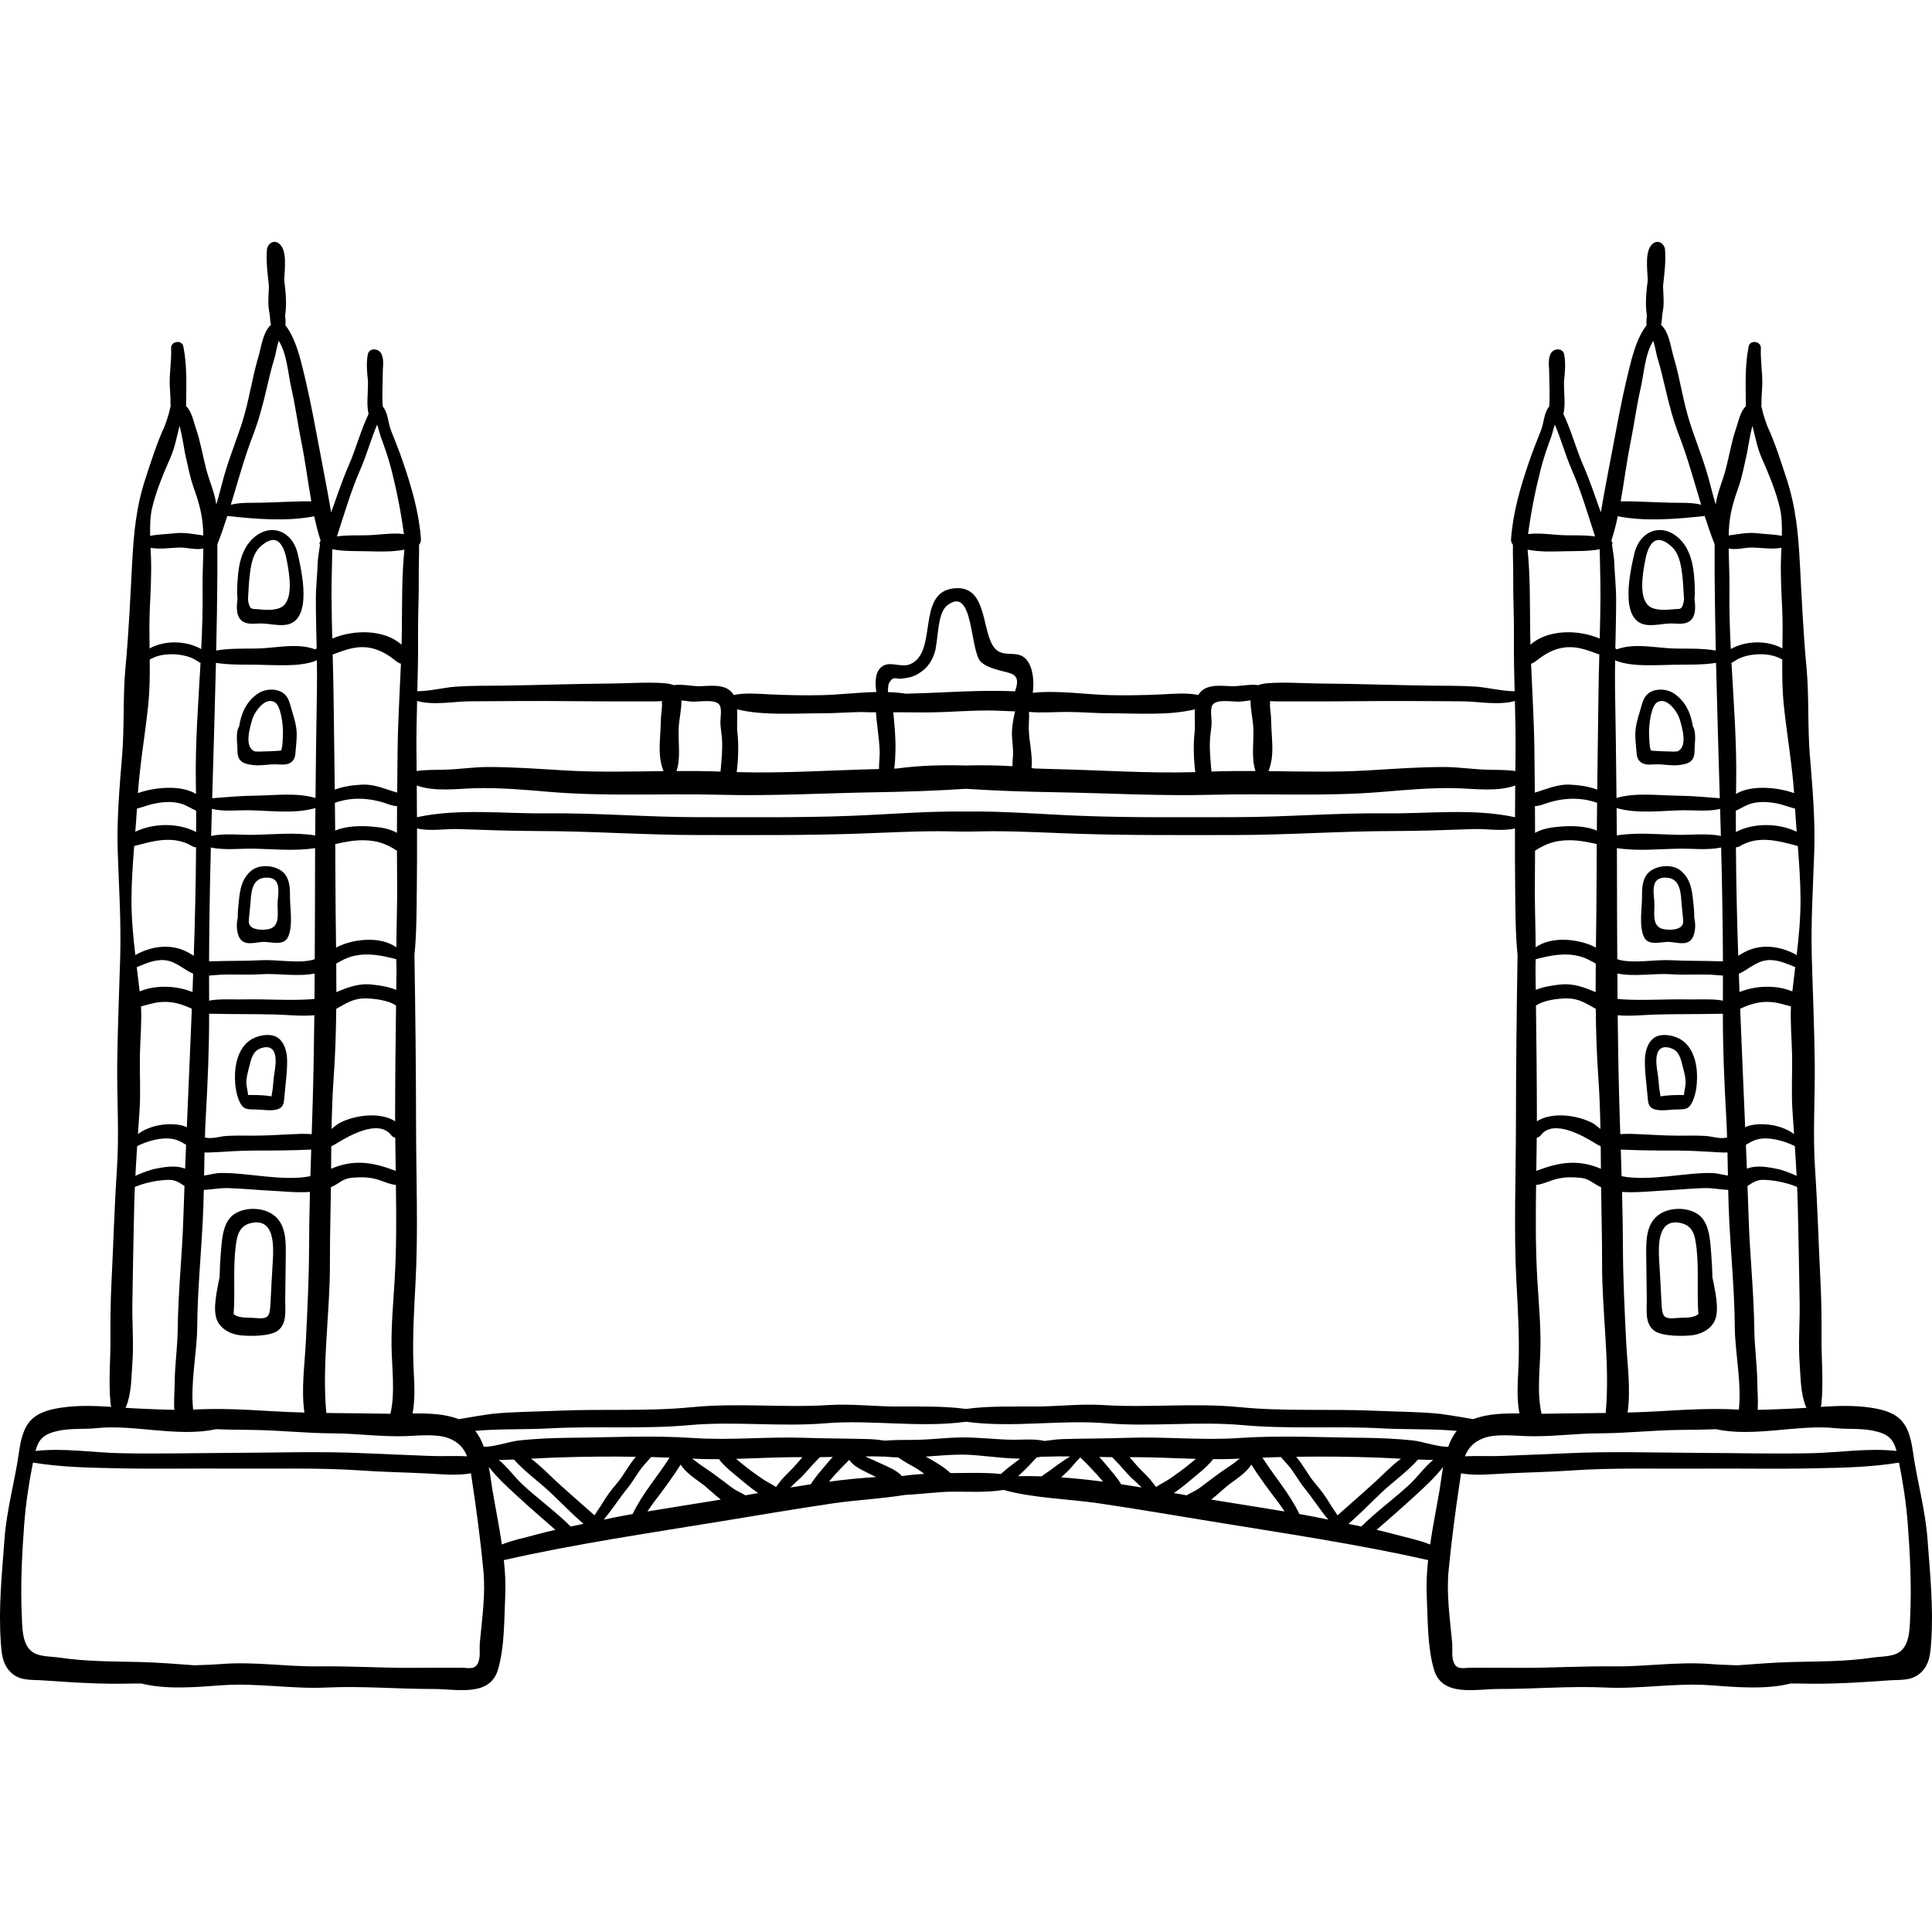<?xml version="1.0" encoding="iso-8859-1"?>
<!-- Generator: Adobe Illustrator 19.0.0, SVG Export Plug-In . SVG Version: 6.00 Build 0)  -->
<svg xmlns="http://www.w3.org/2000/svg" xmlns:xlink="http://www.w3.org/1999/xlink" version="1.1" id="Layer_1" x="0px" y="0px" viewBox="0 0 512 512" style="enable-background:new 0 0 512 512;" xml:space="preserve">
<g>
	<g>
		<path d="M78.919,146.852c-1.52-6.695-8.128-8.679-12.733-3.267c-2.128,2.502-2.917,6.053-3.147,9.261    c-0.124,1.734-0.332,3.884-0.096,5.871c-0.334,2.388-0.374,5.023,1.62,6.111c1.324,0.722,3.068,0.39,4.508,0.394    c2.135,0.002,4.516,0.656,6.63,0.371C83.038,164.603,79.923,151.277,78.919,146.852z M75.01,160.609    c-1.551,1.255-4.543,1.073-6.668,0.837c-1.429-0.159-1.927,0.272-2.433-1.474c-0.111-0.379-0.157-0.82-0.187-1.277    c0.167-2.329,0.218-4.653,0.549-6.992c0.347-2.459,0.834-5.129,2.767-6.875c4.51-4.076,6.259-0.17,7.003,3.858    C76.65,151.975,77.784,158.363,75.01,160.609z"/>
	</g>
</g>
<g>
	<g>
		<path d="M77.327,188.222c-0.451-1.505-0.751-3.269-2.004-4.341c-1.821-1.559-4.964-1.402-6.873-0.144    c-3.082,2.032-4.532,5.222-5.061,8.704c-1.029,1.677-0.456,4.584-0.47,6.297c-0.023,2.952,1.306,3.684,4.22,4.023    c1.975,0.23,3.982-0.253,5.978-0.203c1.206,0.031,2.63,0.267,3.746-0.362c0.962-0.541,1.337-1.462,1.417-2.522    c0.127-1.688,0.379-3.514,0.354-5.218C78.602,192.313,77.936,190.259,77.327,188.222z M74.468,198.896    c-0.087,0.103-6.537,0.397-6.97,0.226c-2.863-1.134-1.282-6.259-0.675-8.379c0.594-2.077,3.486-6.287,6.079-4.579    c1.562,1.029,2.103,5.909,2.087,7.845C74.982,194.857,74.909,198.36,74.468,198.896z"/>
	</g>
</g>
<g>
	<g>
		<path d="M76.845,237.283c0.035-2.67-0.286-5.501-2.881-6.876c-2.239-1.187-5.495-1.282-7.473,0.419    c-2.93,2.52-2.967,6.043-3.352,9.529c-0.111,1-0.156,1.884-0.121,2.719c-0.331,1.544-0.403,3.116,0.13,4.713    c1.006,3.017,3.762,2.098,6.173,1.848c2.164-0.225,5.779,1.269,6.998-1.29C77.741,245.358,76.802,240.523,76.845,237.283z     M71.468,246.148c-1.555,0.436-4.843,0.419-5.406-1.255c-0.055-0.165-0.096-0.337-0.14-0.508c0.063-1.505,0.27-2.959,0.405-4.475    c0.244-2.755,0.118-7.135,4.049-7.331c4.327-0.216,3.369,3.9,3.202,6.434C73.416,241.436,74.433,245.319,71.468,246.148z"/>
	</g>
</g>
<g>
	<g>
		<path d="M76.075,280.512c-0.078-1.993-0.811-4.506-2.64-5.619c-1.769-1.077-4.572-0.59-6.338,0.287    c-3.765,1.871-4.884,6.582-4.834,10.442c0.026,2.03,0.31,4.265,1.133,6.141c0.982,2.244,1.911,2.249,4.307,2.256    c1.71,0.005,3.496,0.402,5.199,0.103c2.381-0.418,2.33-1.798,2.502-3.86C75.668,287.098,76.198,283.692,76.075,280.512z     M73.03,281.939c-0.114,1.683-0.521,3.313-0.616,5.002c-0.066,1.182-0.202,2.22-0.436,3.386c-0.017,0.087-0.031,0.162-0.044,0.233    c-0.007-0.005-0.014-0.011-0.023-0.014c-1.583-0.296-3.346-0.339-4.946-0.362c-0.278-0.005-0.731-0.019-1.229,0    c-0.055-1.136-0.472-2.248-0.455-3.411c0.019-1.269,0.366-2.514,0.677-3.73c0.61-2.391,0.942-4.705,3.616-5.384    C72.627,276.883,73.201,279.416,73.03,281.939z"/>
	</g>
</g>
<g>
	<g>
		<path d="M71.966,321.632c-2.801-1.71-7.172-1.725-9.948,0.165c-3.124,2.129-3.236,7.178-3.514,10.508    c-0.167,1.998-0.27,4.06-0.309,6.14c-0.592,3.116-1.978,8.557-0.635,11.524c1.021,2.251,3.494,3.567,5.947,3.876    c2.441,0.308,7.946,0.343,10.045-1.157c2.58-1.844,2.019-5.431,2.034-8.176c0.018-3.54,0.108-7.072,0.133-10.61    C75.749,329.573,76.16,324.193,71.966,321.632z M72.311,333.901c-0.207,3.545-0.426,7.06-0.586,10.61    c-0.203,4.47-0.327,5.123-4.201,4.774c-2.196-0.197-4.23,0.137-5.61-1.058c0.43-5.754-0.16-11.574,0.483-17.351    c0.373-3.352,0.85-6.386,4.865-6.88C72.612,323.337,72.541,329.931,72.311,333.901z"/>
	</g>
</g>
<g>
	<g>
		<path d="M510.809,407.904c-0.585-7.933-2.736-15.248-3.843-23.063c-1.069-7.549-3.156-10.593-11.113-11.785    c-4.462-0.669-8.906-0.508-13.355-0.226c0.08-0.206,0.151-0.422,0.177-0.672c0.616-5.889,0.015-11.47,0.049-17.38    c0.029-4.96-0.013-9.901-0.265-14.853c-0.511-10.058-0.772-20.065-1.449-30.108c-0.628-9.314,0.025-18.718-0.081-28.073    c-0.106-9.316-0.517-18.663-0.782-27.971c-0.268-9.412,0.324-18.591,0.647-27.993c0.29-8.428-0.464-17.135-1.158-25.549    c-0.647-7.844-0.164-15.675-0.908-23.536c-0.85-8.989-1.253-18.154-1.731-27.163c-0.429-8.088-1.044-15.133-3.6-22.858    c-1.441-4.357-2.945-9.236-4.992-13.641c-0.621-1.645-1.169-3.293-1.512-4.953c-0.026-0.127-0.07-0.246-0.122-0.359    c0.044-0.442,0.049-0.911,0.046-1.438c-0.01-1.551,0.185-3.081,0.208-4.629c0.047-3.139-0.512-6.219-0.375-9.412    c0.079-1.852-2.871-2.258-3.238-0.438c-1.053,5.206-0.767,10.538-0.735,15.83c-1.508,1.454-1.945,4-2.619,5.967    c-1.182,3.456-1.754,7.016-2.66,10.54c-0.918,3.576-2.249,6.194-2.724,9.563c-0.507-1.824-1.029-3.583-1.417-5.162    c-1.377-5.601-3.545-10.806-5.33-16.254c-1.895-5.787-2.664-11.878-4.4-17.706c-0.802-2.693-1.182-6.561-3.343-8.517    c0.183-0.767,0.267-1.579,0.3-2.407c0.169-1.107,0.346-2.178,0.366-2.532c0.099-1.727-0.065-3.478-0.123-5.206    c-0.001-0.018-0.001-0.036-0.002-0.056c0.332-3.248,0.796-6.554,0.524-9.746c-0.121-1.418-1.628-2.598-3-1.722    c-2.572,1.644-1.627,7.25-1.584,9.769c0,0.035,0.002,0.071,0.003,0.106c-0.389,3.15-0.718,6.354-0.233,9.278    c-0.095,0.897-0.15,1.787-0.079,2.663c-2.232,2.793-3.464,7.001-4.32,10.347c-1.497,5.855-2.673,11.67-3.779,17.598    c-1.261,6.761-2.847,14.714-4.025,21.629c-1.487-4.105-2.822-8.268-4.578-12.272c-1.945-4.435-3.231-9.391-5.333-13.797    c0.541-2.426,0.193-4.952,0.159-7.424c-0.006-0.41-0.006-0.82-0.007-1.23c0.01-0.091,0.017-0.18,0.027-0.273    c0.246-2.152,0.446-4.743,0.022-6.876c-0.338-1.698-2.582-1.657-3.415-0.446c-1.006,1.464-0.556,3.632-0.553,5.304    c0.003,2.927,0.25,6.023-0.006,8.979c-1.363,1.499-1.411,4.336-2.113,6.144c-1.094,2.82-2.247,5.628-3.224,8.495    c-2.272,6.655-4.252,13.368-4.766,20.43c-0.048,0.67,0.154,1.167,0.491,1.511c-0.046,2.803,0.106,5.625,0.078,8.42    c-0.057,5.438,0.251,10.819,0.195,16.245c-0.049,4.733,0.062,9.456,0.183,14.178c-3.294,0.008-7.193-0.993-10.159-1.203    c-4.063-0.288-8.177-0.219-12.254-0.273c-9.704-0.129-19.352-0.493-29.064-0.563c-4.502-0.032-9.22-0.414-13.703-0.098    c-1.035,0.073-1.967,0.201-2.738,0.537c-2.242-0.343-5.051,0.333-7.016,0.278c-2.637-0.074-6.291-0.654-8.327,1.541    c-0.217,0.234-0.396,0.502-0.557,0.786c-3.186-0.653-6.5-0.314-9.791-0.159c-4.478,0.211-8.989,0.292-13.479,0.201    c-6.354-0.13-13.899-1.351-20.614-0.617c0.414-2.875,0.094-6.574-1.543-8.647c-2.597-3.292-6.622,0.102-9.059-3.911    c-2.987-4.918-1.64-16.356-10.628-15.089c-9.639,1.359-3.84,16.977-11.282,20.075c-2.511,1.045-5.604-1.177-7.784,0.891    c-1.512,1.434-1.513,4.096-1.154,6.465c-4.97,0.109-10.058,0.743-14.551,0.834c-4.491,0.091-9.001,0.01-13.479-0.201    c-3.289-0.155-6.604-0.494-9.791,0.159c-0.161-0.283-0.339-0.551-0.557-0.786c-2.037-2.195-5.69-1.615-8.327-1.542    c-1.965,0.055-4.774-0.622-7.016-0.278c-0.771-0.335-1.705-0.464-2.738-0.537c-4.483-0.316-9.201,0.066-13.703,0.098    c-9.712,0.07-19.359,0.435-29.064,0.563c-4.077,0.054-8.19-0.015-12.254,0.273c-2.967,0.21-6.865,1.211-10.159,1.203    c0.121-4.721,0.232-9.445,0.183-14.178c-0.056-5.426,0.252-10.808,0.195-16.245c-0.029-2.795,0.123-5.617,0.078-8.42    c0.335-0.343,0.539-0.841,0.491-1.511c-0.513-7.063-2.495-13.775-4.766-20.43c-0.978-2.866-2.131-5.673-3.224-8.495    c-0.702-1.808-0.75-4.645-2.113-6.144c-0.257-2.956-0.01-6.053-0.006-8.979c0.002-1.673,0.453-3.841-0.553-5.304    c-0.832-1.211-3.076-1.251-3.415,0.446c-0.424,2.132-0.225,4.724,0.022,6.875c0.01,0.091,0.017,0.181,0.027,0.273    c-0.001,0.41-0.001,0.82-0.007,1.23c-0.034,2.474-0.382,5,0.159,7.424c-2.102,4.405-3.388,9.362-5.333,13.797    c-1.757,4.004-3.091,8.166-4.578,12.272c-1.179-6.915-2.765-14.868-4.025-21.629c-1.106-5.929-2.283-11.743-3.779-17.598    c-0.856-3.346-2.088-7.554-4.32-10.347c0.072-0.876,0.016-1.766-0.079-2.663c0.485-2.923,0.156-6.128-0.233-9.278    c0.001-0.035,0.002-0.071,0.003-0.106c0.043-2.52,0.988-8.126-1.584-9.769c-1.371-0.876-2.879,0.303-3,1.722    c-0.273,3.192,0.192,6.498,0.524,9.746c0,0.018-0.001,0.038-0.001,0.056c-0.058,1.729-0.222,3.479-0.123,5.206    c0.021,0.354,0.197,1.425,0.366,2.532c0.033,0.827,0.118,1.64,0.3,2.407c-2.161,1.958-2.541,5.826-3.343,8.517    c-1.735,5.828-2.504,11.919-4.4,17.706c-1.784,5.448-3.952,10.653-5.329,16.254c-0.388,1.579-0.911,3.337-1.417,5.162    c-0.476-3.368-1.805-5.987-2.723-9.563c-0.906-3.524-1.478-7.084-2.66-10.54c-0.673-1.967-1.11-4.514-2.619-5.967    c0.033-5.292,0.318-10.624-0.735-15.83c-0.367-1.819-3.318-1.414-3.238,0.438c0.137,3.194-0.422,6.273-0.375,9.412    c0.024,1.549,0.218,3.078,0.208,4.629c-0.003,0.527,0,0.996,0.046,1.438c-0.052,0.113-0.096,0.233-0.122,0.359    c-0.342,1.66-0.891,3.308-1.512,4.953c-2.047,4.405-3.551,9.284-4.992,13.641c-2.556,7.726-3.171,14.77-3.6,22.858    c-0.478,9.009-0.881,18.175-1.731,27.163c-0.744,7.861-0.261,15.692-0.908,23.536c-0.694,8.414-1.448,17.119-1.158,25.549    c0.323,9.402,0.916,18.58,0.647,27.993c-0.265,9.308-0.675,18.655-0.782,27.971c-0.106,9.356,0.547,18.759-0.081,28.073    c-0.677,10.043-0.938,20.05-1.449,30.108c-0.252,4.952-0.293,9.895-0.265,14.853c0.034,5.91-0.567,11.492,0.049,17.38    c0.026,0.251,0.098,0.467,0.177,0.672c-4.449-0.283-8.892-0.443-13.355,0.226c-7.957,1.192-10.044,4.236-11.113,11.785    c-1.107,7.815-3.257,15.129-3.843,23.063c-0.666,9.014-1.601,17.975-0.995,27.023c0.207,3.079,0.359,6.085,2.741,8.331    c2.41,2.274,5.416,1.846,8.487,2.062c7.929,0.558,15.585,1.059,23.561,0.839c0.786-0.022,1.603-0.024,2.437-0.018    c6.707,1.694,14.703,0.954,21.394,0.469c9.243-0.672,18.442,1.044,27.705,0.605c9.467-0.448,18.836,0.406,28.329,0.385    c6.111-0.014,14.946,2.206,17.116-5.1c1.795-6.043,1.632-13.352,1.934-19.634c0.148-3.082-0.031-6.243-0.371-9.422    c18.796-4.251,38.035-7.082,57.045-10.192c10.041-1.643,20.062-3.348,30.121-4.838c6.099-0.904,12.795-1.205,19.175-2.244    c4.391-0.201,8.912-0.864,12.887-0.864c4.014,0,8.878,0.261,13.191-0.456c8.075,2.231,17.247,2.362,25.359,3.564    c10.059,1.49,20.08,3.195,30.121,4.838c19.01,3.11,38.249,5.941,57.045,10.192c-0.34,3.179-0.52,6.34-0.371,9.422    c0.304,6.282,0.139,13.591,1.934,19.634c2.17,7.306,11.005,5.086,17.116,5.1c9.492,0.023,18.863-0.833,28.329-0.385    c9.264,0.439,18.462-1.277,27.705-0.605c6.692,0.486,14.688,1.227,21.394-0.469c0.834-0.006,1.651-0.003,2.437,0.018    c7.975,0.22,15.631-0.281,23.561-0.839c3.07-0.216,6.078,0.212,8.487-2.062c2.381-2.247,2.534-5.252,2.741-8.331    C512.41,425.879,511.476,416.919,510.809,407.904z M478.777,373.077c-1.423,0.095-2.846,0.184-4.271,0.24    c-2.849,0.112-5.787,0.265-8.695,0.309c0.148-2.41-0.075-4.866-0.102-7.262c-0.052-4.698-0.748-9.406-0.802-14.109    c-0.112-9.872-1.195-19.729-1.503-29.6c-0.087-2.79-0.195-5.582-0.295-8.372c1.245-0.758,2.328-1.667,4.257-1.618    c2.744,0.07,6.225,0.75,8.89,1.888c0.072,1.702,0.14,3.406,0.179,5.114c0.196,8.576,0.364,17.183,0.492,25.769    c0.078,5.246-0.391,10.585-0.005,15.816c0.28,3.773,0.213,7.925,1.64,11.463C478.619,372.856,478.705,372.957,478.777,373.077z     M469.632,265.572c1.661,0.155,3.326,0.702,4.993,1.133c-0.217,4.306,0.219,8.618,0.297,12.92    c0.088,4.895-0.225,9.848,0.103,14.736c0.138,2.063,0.278,4.122,0.418,6.182c-3.157-2.373-7.946-3.093-11.541-2.315    c-0.504,0.11-0.966,0.298-1.413,0.518c-0.44-10.47-0.906-20.943-1.327-31.42C463.909,266.052,466.464,265.275,469.632,265.572z     M460.985,262.895c-0.062-1.612-0.115-3.226-0.173-4.839c2.86-1.272,4.984-3.78,8.557-3.627c2.357,0.102,4.346,1.063,6.387,1.862    c-0.262,2.146-0.528,4.293-0.766,6.449C470.761,260.95,465.233,261.176,460.985,262.895z M468.031,301.692    c2.38,0.034,5.298,0.871,7.621,2.047c0.171,2.629,0.335,5.258,0.469,7.89c-1.972-0.977-4.429-1.718-4.751-1.781    c-2.73-0.54-5.722-1.191-8.423-0.132c-0.081-2.108-0.178-4.217-0.264-6.326C464.216,302.438,465.617,301.658,468.031,301.692z     M477.158,238.173c0.031,5.028-0.443,9.98-1.02,14.925c-3.809-2.148-8.461-2.994-12.611-1.335    c-1.212,0.485-2.081,1.037-2.884,1.535c-0.316-9.585-0.544-19.174-0.604-28.763c0.337,0.005,0.674-0.078,0.973-0.257    c4.943-2.978,10.233-1.457,15.428-0.072C476.802,228.855,477.129,233.507,477.158,238.173z M476.144,220.422    c-4.894-2.365-11.504-2.382-16.116,0.076c-0.002-1.881-0.025-3.764-0.014-5.646c1.434-0.63,2.704-1.557,4.295-1.956    c2.342-0.588,4.615-0.369,6.942,0.096c1.033,0.206,2.783,0.86,4.46,1.3C475.834,216.336,475.986,218.379,476.144,220.422z     M475.457,210.182c-4.748-1.69-11.67-2.135-15.389,0.234c0.011-0.913,0.017-1.827,0.032-2.74    c0.185-10.718-0.647-21.36-1.241-32.013c0.488-0.198,0.889-0.54,1.535-0.897c1.347-0.745,3.047-1.172,4.567-1.312    c2.099-0.194,4.377-0.034,6.319,0.81c0.362,0.157,0.705,0.34,1.043,0.531c-0.042,4.063-0.013,8.131,0.422,12.245    C473.565,194.825,474.904,202.388,475.457,210.182z M458.168,140.484c0.193-4.061,1.114-7.366,2.462-11.113    c1.057-2.935,1.64-6.205,2.337-9.244c0.143-0.62,0.736-4.646,1.449-7.267c0.73,2.832,1.245,5.763,2.429,8.451    c1.845,4.191,3.891,9.057,4.886,13.497c0.471,2.103,0.533,4.664,0.477,7.212c-2.081-0.455-4.281-0.432-6.401-0.694    c-2.518-0.31-5.135,0.215-7.682,0.576C458.136,141.43,458.147,140.958,458.168,140.484z M464.576,145.106    c2.606,0.087,5.065,0.521,7.52,0.06c-0.048,1.082-0.098,2.126-0.124,3.084c-0.12,4.323,0.122,8.705,0.323,13.032    c0.164,3.543,0.115,7.056,0.064,10.565c-3.975-2.244-9.744-2.091-13.681,0.157c-0.258-5.24-0.434-10.487-0.357-15.749    c0.052-3.632-0.155-7.267-0.209-10.901C460.114,145.839,462.398,145.033,464.576,145.106z M458.298,324.149    c0.485,9.083,1.363,18.251,1.435,27.343c0.055,7.009,1.851,14.93,1.084,22.065c-6.969-0.387-13.882-0.003-20.834,0.42    c-2.878,0.176-5.764,0.285-8.655,0.363c0.896-6.136-0.1-12.926-0.389-18.945c-0.395-8.226-0.824-16.473-0.844-24.735    c-0.013-4.929-0.107-9.855-0.235-14.779c3.603,0.242,7.571-0.197,10.66-0.351c3.717-0.185,7.457-0.581,11.192-0.677    c1.925-0.05,4.159,0.38,6.279,0.488C458.055,318.278,458.142,321.214,458.298,324.149z M457.916,311.528    c-1.423-0.193-2.947-0.623-3.995-0.657c-7.171-0.237-16.654,2.298-24.175,0.835c-0.07-2.353-0.144-4.705-0.221-7.057    c5.055,0.237,10.172,0.262,15.233,0.264c3.548,0.001,7.006,0.266,10.535,0.453c0.844,0.044,1.685,0.094,2.508,0.042    C457.844,307.448,457.881,309.488,457.916,311.528z M457.448,295.575c0.111,1.945,0.185,3.89,0.245,5.836    c-0.079,0.023-0.153,0.057-0.234,0.076c-1.716,0.405-3.71-0.342-5.469-0.447c-2.404-0.145-4.823-0.075-7.233-0.074    c-4.203,0.001-8.321-0.364-12.495-0.479c-1.034-0.029-1.967,0.041-2.871,0.065c-0.191-5.832-0.374-11.663-0.484-17.497    c-0.088-4.667-0.156-9.334-0.21-14.001c3.419,0.305,7.271-0.12,10.255-0.197c5.283-0.138,10.575-0.074,15.871-0.179    c0.558-0.011,1.156-0.007,1.758-0.027C456.558,277.632,456.938,286.628,457.448,295.575z M428.662,264.711    c-0.022-2.243-0.027-4.486-0.043-6.729c4.449,0.936,9.843-0.104,14.219,0.204c3.597,0.253,7.16-0.038,10.762,0.128    c0.867,0.04,1.921,0.163,2.996,0.23c0,2.218,0.005,4.436-0.013,6.653c-0.464-0.098-0.925-0.183-1.378-0.225    c-2.656-0.244-5.374-0.065-8.039-0.117c-5.782-0.114-11.587,0.343-17.371-0.023C429.408,264.807,429.031,264.766,428.662,264.711z     M456.597,254.745c-0.28,0.015-0.57,0.021-0.889,0.008c-4.305-0.168-8.582-0.047-12.872-0.284    c-4.081-0.227-9.691,0.884-13.568-0.066c-0.225-0.056-0.451-0.136-0.674-0.214c-0.051-8.637-0.081-17.277-0.087-25.918    c0-1.174-0.01-2.347-0.014-3.521c5.381,0.873,11.054,0.24,16.488,0.159c3.514-0.052,7.569,0.451,11.143-0.31    C456.375,234.647,456.56,244.697,456.597,254.745z M456.051,221.529c-3.552-0.738-7.565-0.242-11.07-0.293    c-5.433-0.081-11.119-0.715-16.501,0.161c-0.011-2.427-0.046-4.849-0.066-7.274c0.025,0.009,0.043,0.026,0.071,0.034    c5.482,1.603,12.122,0.633,17.806,0.567c2.931-0.034,6.514,0.398,9.555-0.364C455.913,216.749,455.988,219.138,456.051,221.529z     M455.764,211.539c-3.765-0.304-7.478-0.634-11.313-0.679c-5.14-0.059-10.999-0.864-15.968,0.589    c-0.037,0.01-0.06,0.033-0.095,0.046c-0.089-9.505-0.214-19.005-0.381-28.516c-0.047-2.684-0.023-5.363,0.018-8.039    c0.123,0.084,0.252,0.165,0.408,0.224c4.381,1.646,10.919,1.041,15.621,0.99c3.163-0.033,7.235,0.084,10.715-0.492    C455.048,187.614,455.42,199.576,455.764,211.539z M432.115,117.224c0.966-4.786,1.585-9.599,2.679-14.364    c0.851-3.705,1.131-8.993,3.332-12.548c0.519,1.498,0.833,3.626,1.079,4.419c0.875,2.82,1.523,5.624,2.192,8.49    c0.945,4.05,2.053,8.214,3.545,12.092c2.323,6.036,4.009,12.281,5.881,18.439c-2.55-0.636-5.285-0.476-7.943-0.526    c-4.445-0.083-8.952-0.416-13.382-0.367C430.423,127.634,431.091,122.304,432.115,117.224z M428.734,136.812    c7.243,1.458,15.634,0.729,23.02-0.072c0.808,2.53,1.667,5.036,2.642,7.496c-0.015,2.603-0.016,5.207-0.001,7.815    c0.04,6.779,0.16,13.562,0.305,20.347c-3.538-0.606-6.726-0.474-10.644-0.527c-5.031-0.07-10.778-1.596-15.621,0.224    c-0.006,0.002-0.009,0.006-0.015,0.008c-0.112-0.108-0.22-0.218-0.338-0.323c0.089-4.23,0.203-8.458,0.213-12.694    c0.009-3.456-0.388-6.818-0.51-10.263c-0.036-1.023-0.34-2.71-0.581-4.433c0.191-0.3,0.14-0.739-0.127-0.971    c-0.007-0.063-0.016-0.127-0.024-0.189C427.724,141.145,428.266,138.996,428.734,136.812z M424.569,334.896    c-0.04,13.086,2.148,26.48,0.956,39.56c-5.464,0.076-10.934,0.087-16.376,0.2c-0.201,0.005-0.409,0.005-0.613,0.006    c-1.316-5.606-0.37-12.277-0.297-17.926c0.075-5.794-0.484-11.763-0.826-17.554c-0.494-8.328-0.451-16.746-0.331-25.155    c1.921-0.196,3.769-1.22,5.657-1.646c2.024-0.458,3.717-0.468,5.828-0.282c2.733,0.241,3.041,1.288,5.737,2.531    C424.389,321.384,424.588,328.12,424.569,334.896z M407.044,266.502c1.99-1.478,6.136-1.926,8.262-1.913    c3.31,0.019,5.179,1.482,7.586,2.761c0.066,6.064,0.246,12.117,0.677,18.137c0.322,4.503,0.477,9.1,0.565,13.696    c-0.75-0.551-1.365-1.204-2.309-1.676c-3.958-1.978-10.462-2.915-14.544-0.361c0.001-0.469,0.009-0.939,0.009-1.407    C407.282,285.99,407.173,276.246,407.044,266.502z M423.178,220.126c-2.873-1.274-6.771-1.295-9.451-1.093    c-2.447,0.185-4.909,0.52-6.923,1.686c-0.006-2.366-0.01-4.733-0.029-7.1c0.927,0.031,2.021-0.387,2.724-0.633    c4.441-1.553,9.272-1.844,13.748-0.235C423.219,215.208,423.199,217.666,423.178,220.126z M423.595,184.968    c-0.097,8.111-0.217,16.201-0.313,24.296c-2.354-0.911-5.167-1.23-7.283-1.33c-3.286-0.156-6.203,1.237-9.253,2.114    c-0.034-3.775-0.074-7.551-0.116-11.325c-0.084-7.622-0.569-15.21-0.879-22.819c0.956-0.321,1.488-0.9,2.515-1.64    c2.147-1.546,4.477-2.609,7.164-2.753c3.078-0.165,5.719,0.981,8.409,1.944C423.738,177.288,423.64,181.126,423.595,184.968z     M406.755,233.626c0.034-2.737,0.043-5.477,0.049-8.215c0.041-0.021,0.09-0.025,0.129-0.05c2.945-1.862,5.278-2.663,8.936-2.692    c2.393-0.019,4.891,0.478,7.283,1.017c-0.016,2.595-0.03,5.19-0.032,7.791c-0.003,6.527-0.107,13.087-0.184,19.653    c-0.393-0.212-0.784-0.412-1.172-0.575c-4.344-1.822-10.782-2.362-14.794,0.487C406.932,245.231,406.682,239.398,406.755,233.626z     M406.971,254.205c3.863-0.993,7.613-1.81,11.658-0.775c1.539,0.395,2.914,1.143,4.264,1.937    c-0.022,2.517-0.035,5.035-0.031,7.551c-2.889-1.173-5.736-2.378-9.308-2.01c-2.032,0.209-4.491,0.548-6.565,1.431    c-0.024-1.781-0.043-3.561-0.068-5.342C406.947,256.067,406.963,255.136,406.971,254.205z M424.255,309.737    c-6.057-2.598-11.112-1.741-17.119,0.56c0.046-2.933,0.087-5.862,0.116-8.786c0.407-0.089,0.799-0.306,1.106-0.704    c3.345-4.348,11.251,0.249,14.347,2.15c0.558,0.342,1.038,0.609,1.504,0.827C424.23,305.777,424.244,307.764,424.255,309.737z     M408.328,124.272c0.728-2.841,1.723-5.73,2.753-8.471c0.122-0.324,0.529-1.859,0.962-3.305c1.645,3.854,2.773,8.056,4.435,11.851    c2.532,5.78,4.279,11.833,6.232,17.816c-2.528-0.355-5.146-0.281-7.698-0.31c-3.243-0.038-6.788-0.743-10.051-0.313    C405.729,135.73,406.872,129.959,408.328,124.272z M415.012,146.083c2.979-0.068,6.027,0.052,8.929-0.534    c0.05,4.224,0.227,8.457,0.201,12.672c-0.024,3.672-0.106,7.339-0.199,11.006c-5.847-2.496-13.875-2.389-18.364,1.621    c-0.031-1.201-0.057-2.402-0.072-3.605c-0.08-6.991,0.049-14.42-0.68-21.576C408.141,146.32,411.663,146.159,415.012,146.083z     M423.893,379.849c7.05-0.018,14.109-0.829,21.147-0.904c3.165-0.033,6.441-0.057,9.718-0.196    c9.936,2.195,21.835-1.306,31.524-0.283c3.385,0.358,6.688-0.014,10.075,0.673c4.013,0.814,5.373,2.196,6.249,5.385    c-7.36-0.85-15.215,0.436-22.498,0.59c-9.833,0.209-19.6-0.043-29.434-0.082c-11.815-0.046-23.647-0.46-35.423,0.099    c-5.719,0.272-11.423,0.45-17.137,0.702c-3.234,0.143-6.62-0.073-9.885,0.112c0.803-2.097,2.196-3.81,5.004-4.848    c3.044-1.126,7.694-0.655,10.923-0.519C410.669,380.852,417.334,379.866,423.893,379.849z M337.105,195.903    c-0.121-2.026-0.229-4.017-0.282-6.043c-0.014-0.518-0.418-2.979-0.209-3.539c-0.022-0.215-0.044-0.382-0.067-0.523    c1.085,0.076,2.171,0.107,3.26,0.075c1.956,0.022,3.914,0.003,5.87,0.005c4.948,0.003,9.898-0.003,14.846-0.059    c9.005-0.102,18.089-0.006,27.115,0.041c3.894,0.021,9.641,1.142,13.822-0.098c0.119,4.647,0.224,9.293,0.172,13.948    c-0.017,1.541-0.031,3.084-0.047,4.625c-2.393-0.345-4.776-0.298-7.252-0.349c-3.911-0.081-7.755-0.718-11.669-0.72    c-6.789-0.005-13.5,0.507-20.271,0.905c-8.707,0.513-17.472,0.285-26.229,0.184C337.25,201.657,337.283,198.859,337.105,195.903z     M320.663,195.923c0.083-1.41,0.358-2.778,0.42-4.19c0.054-1.233-0.454-3.814,0.217-4.871c1.146-1.807,5.625-0.736,7.651-0.946    c0.796-0.082,1.628-0.187,2.454-0.309c-0.021,2.314,0.638,5.247,0.736,7.241c0.179,3.649-0.597,8.048,0.575,11.478    c-3.892-0.024-7.78,0-11.661,0.145C320.807,201.646,320.494,198.766,320.663,195.923z M272.688,188.661    c3.301,0.313,6.727,0.015,9.995,0.013c3.896-0.002,7.746,0.371,11.624,0.359c6.856-0.021,15.328,0.673,22.361-1.051    c-0.122,2.119,0.09,4.378-0.078,5.964c-0.378,3.584-0.26,7.113,0.169,10.672c-12.718,0.381-25.362-0.552-38.087-0.819    c-1.471-0.031-2.952-0.082-4.437-0.14c-0.284-0.039-0.569-0.07-0.853-0.105c0.317-3.568-0.685-6.937-0.747-10.499    C272.612,191.702,272.799,190.137,272.688,188.661z M235.623,181.008c1.173-2.067,1.648-0.937,3.472-1.176    c2.096-0.276,3.312-0.534,5.153-1.888c1.745-1.284,2.663-2.734,3.376-4.759c1.076-3.057,0.64-10.541,3.324-12.681    c7.223-5.762,5.974,12.21,9.058,14.963c1.025,0.914,2.373,1.422,3.663,1.843c4.129,1.346,7.115,0.694,5.341,5.895    c-6.138-0.256-12.223-0.063-18.359,0.241c-3.529,0.175-7.057,0.282-10.589,0.395c-1.532-0.258-3.127-0.377-4.745-0.429    C235.324,182.401,235.37,181.454,235.623,181.008z M268.196,195.318c0.108,1.83,0.399,3.567,0.227,5.4    c-0.083,0.883-0.132,1.607-0.084,2.346c-4.078-0.276-8.202-0.302-12.34-0.201c-6.143-0.152-12.263-0.034-18.235,0.793    c-0.268,0.01-0.534,0.016-0.803,0.025c0.256-1.446,0.27-2.984,0.324-4.235c0.151-3.496-0.228-7.12-0.543-10.666    c0.373-0.007,0.749-0.005,1.12-0.022c4.271,0.026,8.508,0.113,12.785-0.08c5.031-0.227,10.044-0.544,15.076-0.287    c1.004,0.051,2.133,0.105,3.311,0.14c-0.104,0.333-0.201,0.649-0.253,0.917C268.393,191.429,268.077,193.293,268.196,195.318z     M195.41,193.946c-0.167-1.586,0.046-3.845-0.078-5.964c7.034,1.724,15.505,1.03,22.361,1.051    c3.527,0.01,7.033-0.285,10.571-0.339c1.289,0.062,2.585,0.071,3.884,0.068c0.2,3.368,0.821,6.724,0.974,10.092    c0.071,1.557-0.212,3.291-0.167,4.953c-12.601,0.277-25.121,1.187-37.715,0.809C195.669,201.058,195.788,197.529,195.41,193.946z     M179.86,192.849c0.098-1.993,0.756-4.928,0.736-7.241c0.826,0.121,1.658,0.226,2.454,0.309c2.026,0.21,6.506-0.861,7.651,0.946    c0.67,1.057,0.163,3.637,0.217,4.871c0.062,1.411,0.337,2.779,0.42,4.19c0.169,2.844-0.144,5.723-0.392,8.55    c-3.879-0.145-7.769-0.17-11.661-0.145C180.457,200.897,179.681,196.498,179.86,192.849z M190.794,210.623    c13.911,0.369,27.649-0.443,41.555-0.671c7.945-0.131,15.806-0.395,23.65-0.908c7.844,0.513,15.706,0.777,23.651,0.908    c13.906,0.229,27.645,1.039,41.555,0.671c14.935-0.396,30.059,0.495,44.939-0.751c6.638-0.556,13.418-1.176,20.093-0.979    c4.542,0.135,10.684,0.985,15.308-0.731c-0.025,2.805-0.033,5.609-0.046,8.412c-11.127-2.41-22.864-0.9-34.158-1.028    c-13.444-0.152-26.849,1.017-40.291,1.011c-13.625-0.005-27.088,0.172-40.709-0.357c-9.916-0.386-20.243-1.276-30.343-1.132    c-10.1-0.144-20.427,0.746-30.343,1.132c-13.621,0.529-27.083,0.353-40.709,0.357c-13.442,0.005-26.846-1.163-40.29-1.011    c-11.293,0.127-23.032-1.383-34.158,1.028c-0.014-2.805-0.022-5.609-0.047-8.412c4.623,1.716,10.766,0.865,15.308,0.731    c6.675-0.197,13.454,0.423,20.093,0.979C160.735,211.118,175.859,210.227,190.794,210.623z M110.54,185.76    c4.179,1.241,9.928,0.119,13.822,0.098c9.027-0.047,18.112-0.143,27.115-0.041c4.948,0.056,9.898,0.063,14.846,0.059    c1.956-0.001,3.915,0.017,5.87-0.005c1.088,0.032,2.175,0.001,3.26-0.075c-0.024,0.141-0.046,0.309-0.067,0.523    c0.209,0.56-0.195,3.021-0.209,3.539c-0.054,2.025-0.161,4.016-0.282,6.043c-0.177,2.955-0.144,5.754,0.94,8.45    c-8.757,0.103-17.521,0.33-26.229-0.184c-6.771-0.398-13.482-0.909-20.271-0.905c-3.914,0.002-7.757,0.639-11.669,0.72    c-2.475,0.051-4.859,0.005-7.252,0.349c-0.016-1.541-0.03-3.084-0.047-4.625C110.317,195.055,110.422,190.407,110.54,185.76z     M109.526,360.567c-0.16-6.735,0.204-13.523,0.573-20.248c0.771-14.054,0.17-28.304,0.16-42.388    c-0.011-14.947-0.187-29.885-0.428-44.83c0.589-5.828,0.56-11.844,0.628-17.426c0.066-5.374,0.072-10.75,0.057-16.125    c3.438,0.812,7.576,0.047,10.925,0.16c7.08,0.238,14.097,0.515,21.186,0.524c14.129,0.018,28.203,1.055,42.322,1.06    c13.942,0.005,27.729,0.113,41.668-0.342c7.372-0.241,14.742-0.669,22.12-0.667c1.564,0,3.149,0.038,4.737,0.067    c0.613,0.016,1.225,0.026,1.839,0.027c0.229,0.002,0.458,0,0.687,0.001c0.229-0.001,0.459,0.001,0.687-0.001    c0.614-0.001,1.227-0.011,1.839-0.027c1.589-0.03,3.172-0.066,4.737-0.067c7.378-0.002,14.748,0.426,22.12,0.667    c13.939,0.455,27.727,0.347,41.668,0.342c14.12-0.005,28.193-1.042,42.322-1.06c7.088-0.009,14.105-0.285,21.186-0.524    c3.349-0.113,7.486,0.653,10.925-0.16c-0.015,5.376-0.008,10.751,0.057,16.125c0.068,5.582,0.039,11.598,0.628,17.426    c-0.241,14.944-0.416,29.883-0.428,44.83c-0.011,14.084-0.612,28.334,0.16,42.388c0.369,6.724,0.732,13.513,0.573,20.248    c-0.097,4.104-0.727,9.632,0.208,14.02c-4.198-0.057-8.539,0.064-12.236,1.504c-3.26-0.577-7.98-1.321-8.774-1.402    c-5.723-0.585-11.511-0.566-17.255-0.825c-11.904-0.536-24.043,0.218-35.892-0.956c-11.937-1.182-24.168,0.21-36.074-0.55    c-6.025-0.385-12.063,0.365-18.081,0.385c-6.112,0.019-12.304-0.171-18.372,0.639c-6.068-0.81-12.259-0.621-18.372-0.639    c-6.017-0.018-12.055-0.769-18.081-0.385c-11.905,0.76-24.137-0.633-36.074,0.55c-11.848,1.174-23.987,0.419-35.89,0.956    c-5.744,0.259-11.532,0.238-17.255,0.825c-0.794,0.081-5.514,0.826-8.774,1.402c-3.696-1.44-8.037-1.561-12.236-1.504    C110.253,370.2,109.623,364.672,109.526,360.567z M386.045,379.205c-0.972,1.214-1.705,2.656-2.263,4.217    c-2.998,0.011-6.709-1.418-9.527-1.709c-4.177-0.43-8.49-0.64-12.692-0.675c-11.048-0.094-22.284-0.701-33.31,0.052    c-9.669,0.659-19.405-0.385-29.104-0.064c-5.733,0.189-11.47,0.195-17.205,0.34c-1.708,0.043-3.411,0.269-5.114,0.505    c-2.889-0.654-5.887-0.265-8.977-0.333c-4.373-0.097-8.684-0.652-13.068-0.599c-4.176,0.049-8.302,0.6-12.483,0.646    c-2.547,0.027-5.189-0.03-7.777,0.197c-1.487-0.201-2.976-0.379-4.469-0.416c-5.735-0.144-11.471-0.151-17.205-0.34    c-9.699-0.321-19.436,0.723-29.104,0.064c-11.025-0.752-22.263-0.146-33.31-0.052c-4.203,0.035-8.516,0.244-12.692,0.675    c-2.818,0.291-6.529,1.721-9.527,1.709c-0.558-1.561-1.29-3.003-2.263-4.217c1.003-0.081,2.002-0.176,2.988-0.228    c5.604-0.299,11.199-0.144,16.797-0.448c12.236-0.666,24.703,0.251,36.891-0.853c11.931-1.082,24.136,0.497,36.008-0.483    c12.414-1.025,24.947,1.272,37.36-0.414c12.413,1.686,24.946-0.61,37.36,0.414c11.871,0.98,24.077-0.599,36.008,0.483    c12.188,1.104,24.655,0.188,36.891,0.853c5.599,0.305,11.193,0.149,16.797,0.448C384.042,379.031,385.042,379.124,386.045,379.205    z M95.523,124.347c1.661-3.796,2.789-7.998,4.435-11.851c0.431,1.448,0.84,2.981,0.962,3.305c1.03,2.742,2.025,5.63,2.753,8.471    c1.456,5.687,2.599,11.458,3.367,17.269c-3.263-0.43-6.808,0.275-10.051,0.313c-2.552,0.03-5.17-0.044-7.698,0.31    C91.244,136.182,92.991,130.129,95.523,124.347z M88.06,145.549c2.903,0.586,5.949,0.467,8.929,0.534    c3.349,0.076,6.871,0.237,10.184-0.416c-0.73,7.156-0.6,14.585-0.68,21.576c-0.014,1.203-0.04,2.404-0.072,3.605    c-4.489-4.01-12.516-4.118-18.364-1.621c-0.092-3.667-0.175-7.334-0.199-11.006C87.831,154.006,88.008,149.772,88.06,145.549z     M104.72,297.145c-4.081-2.555-10.585-1.618-14.544,0.361c-0.945,0.472-1.561,1.125-2.309,1.676    c0.088-4.596,0.243-9.193,0.565-13.696c0.43-6.02,0.612-12.073,0.677-18.137c2.407-1.279,4.276-2.741,7.586-2.761    c2.126-0.013,6.272,0.437,8.262,1.913c-0.129,9.744-0.238,19.488-0.246,29.236C104.71,296.206,104.719,296.676,104.72,297.145z     M88.755,212.75c4.476-1.609,9.307-1.318,13.748,0.235c0.703,0.246,1.797,0.664,2.724,0.633c-0.018,2.366-0.023,4.734-0.029,7.1    c-2.015-1.166-4.477-1.503-6.923-1.686c-2.68-0.202-6.578-0.181-9.451,1.093C88.802,217.666,88.781,215.208,88.755,212.75z     M98.446,260.908c-3.571-0.367-6.419,0.837-9.308,2.01c0.005-2.516-0.009-5.034-0.031-7.551c1.351-0.794,2.725-1.543,4.264-1.937    c4.046-1.036,7.795-0.218,11.658,0.775c0.008,0.931,0.024,1.862,0.05,2.791c-0.025,1.781-0.044,3.562-0.07,5.342    C102.937,261.456,100.478,261.117,98.446,260.908z M105.028,251.043c-4.012-2.85-10.45-2.31-14.794-0.487    c-0.388,0.163-0.779,0.363-1.172,0.575c-0.075-6.565-0.179-13.126-0.184-19.653c-0.002-2.6-0.016-5.196-0.032-7.791    c2.393-0.539,4.891-1.036,7.283-1.017c3.658,0.029,5.992,0.83,8.936,2.692c0.039,0.025,0.088,0.029,0.129,0.05    c0.006,2.738,0.015,5.477,0.049,8.215C105.318,239.398,105.069,245.231,105.028,251.043z M96.002,207.934    c-2.115,0.1-4.929,0.42-7.283,1.33c-0.096-8.095-0.217-16.184-0.313-24.296c-0.046-3.843-0.144-7.68-0.245-11.515    c2.69-0.962,5.329-2.109,8.409-1.944c2.687,0.144,5.017,1.207,7.164,2.753c1.026,0.739,1.559,1.319,2.515,1.64    c-0.308,7.609-0.793,15.199-0.877,22.819c-0.042,3.774-0.081,7.55-0.116,11.325C102.204,209.171,99.287,207.778,96.002,207.934z     M87.792,303.784c0.467-0.218,0.947-0.485,1.504-0.827c3.095-1.901,11.002-6.498,14.347-2.15c0.307,0.398,0.697,0.615,1.106,0.704    c0.03,2.924,0.071,5.852,0.116,8.786c-6.007-2.302-11.062-3.159-17.119-0.56C87.757,307.764,87.77,305.777,87.792,303.784z     M87.432,334.896c-0.019-6.775,0.179-13.511,0.265-20.266c2.696-1.244,3.004-2.291,5.737-2.531    c2.111-0.186,3.804-0.176,5.828,0.282c1.888,0.427,3.736,1.45,5.657,1.646c0.119,8.409,0.163,16.827-0.331,25.155    c-0.342,5.79-0.901,11.759-0.826,17.554c0.073,5.649,1.019,12.32-0.297,17.926c-0.204-0.002-0.411-0.002-0.613-0.006    c-5.442-0.113-10.912-0.124-16.376-0.2C85.284,361.375,87.471,347.981,87.432,334.896z M67.058,115.312    c1.492-3.877,2.601-8.04,3.545-12.092c0.669-2.867,1.317-5.669,2.192-8.49c0.245-0.793,0.56-2.922,1.079-4.419    c2.201,3.555,2.48,8.844,3.332,12.548c1.094,4.765,1.713,9.577,2.679,14.364c1.025,5.08,1.692,10.41,2.619,15.635    c-4.43-0.049-8.938,0.284-13.384,0.367c-2.658,0.05-5.393-0.11-7.943,0.526C63.05,127.595,64.736,121.348,67.058,115.312z     M57.605,152.05c0.016-2.607,0.014-5.212,0-7.815c0.976-2.46,1.835-4.967,2.643-7.496c7.387,0.802,15.777,1.531,23.02,0.072    c0.468,2.184,1.01,4.332,1.678,6.417c-0.007,0.063-0.016,0.127-0.024,0.189c-0.266,0.232-0.317,0.671-0.127,0.971    c-0.241,1.724-0.544,3.41-0.581,4.433c-0.121,3.446-0.519,6.808-0.51,10.263c0.01,4.238,0.124,8.465,0.213,12.694    c-0.117,0.105-0.226,0.215-0.338,0.323c-0.006-0.002-0.009-0.006-0.015-0.008c-4.845-1.82-10.591-0.293-15.621-0.224    c-3.918,0.054-7.106-0.08-10.644,0.527C57.446,165.612,57.565,158.829,57.605,152.05z M57.229,175.663    c3.48,0.575,7.552,0.459,10.715,0.492c4.703,0.049,11.24,0.656,15.621-0.99c0.155-0.058,0.285-0.139,0.407-0.224    c0.041,2.677,0.065,5.356,0.018,8.039c-0.167,9.51-0.292,19.01-0.381,28.516c-0.034-0.013-0.058-0.035-0.095-0.046    c-4.968-1.452-10.828-0.648-15.968-0.589c-3.834,0.044-7.547,0.375-11.313,0.679C56.581,199.576,56.953,187.614,57.229,175.663z     M56.156,214.36c3.041,0.762,6.623,0.33,9.555,0.364c5.684,0.066,12.324,1.036,17.806-0.567c0.027-0.008,0.046-0.025,0.071-0.034    c-0.021,2.425-0.055,4.847-0.066,7.274c-5.383-0.876-11.067-0.242-16.501-0.161c-3.505,0.051-7.518-0.445-11.07,0.293    C56.012,219.138,56.089,216.749,56.156,214.36z M55.877,224.598c3.574,0.761,7.629,0.258,11.143,0.31    c5.434,0.081,11.107,0.714,16.488-0.159c-0.003,1.174-0.014,2.347-0.014,3.521c-0.006,8.643-0.035,17.281-0.087,25.918    c-0.225,0.078-0.45,0.159-0.674,0.215c-3.877,0.95-9.487-0.16-13.568,0.066c-4.289,0.237-8.568,0.116-12.872,0.284    c-0.318,0.013-0.609,0.006-0.889-0.008C55.442,244.697,55.625,234.647,55.877,224.598z M83.383,257.981    c-0.016,2.243-0.023,4.487-0.043,6.729c-0.37,0.054-0.746,0.096-1.132,0.12c-5.785,0.366-11.588-0.091-17.371,0.023    c-2.665,0.052-5.383-0.127-8.039,0.117c-0.452,0.041-0.914,0.127-1.378,0.225c-0.017-2.217-0.013-4.435-0.013-6.653    c1.074-0.067,2.129-0.191,2.995-0.23c3.602-0.165,7.164,0.125,10.762-0.128C73.54,257.878,78.934,258.917,83.383,257.981z     M54.552,295.575c0.51-8.947,0.89-17.943,0.866-26.927c0.602,0.021,1.2,0.016,1.758,0.027c5.296,0.106,10.587,0.042,15.871,0.179    c2.982,0.078,6.836,0.502,10.255,0.197c-0.054,4.668-0.121,9.334-0.21,14.001c-0.111,5.834-0.294,11.665-0.484,17.497    c-0.904-0.024-1.837-0.094-2.871-0.065c-4.175,0.115-8.293,0.482-12.495,0.479c-2.41-0.001-4.829-0.071-7.233,0.074    c-1.759,0.106-3.753,0.853-5.47,0.447c-0.081-0.019-0.155-0.054-0.234-0.076C54.368,299.466,54.441,297.521,54.552,295.575z     M54.199,305.408c0.823,0.052,1.664,0.003,2.508-0.042c3.53-0.187,6.986-0.452,10.535-0.453    c5.061-0.001,10.179-0.026,15.233-0.264c-0.076,2.352-0.152,4.704-0.221,7.057c-7.522,1.462-17.005-1.074-24.175-0.835    c-1.046,0.035-2.572,0.464-3.993,0.657C54.119,309.488,54.156,307.448,54.199,305.408z M60.288,314.853    c3.734,0.097,7.474,0.492,11.192,0.677c3.089,0.153,7.057,0.593,10.66,0.351c-0.128,4.924-0.221,9.85-0.234,14.779    c-0.022,8.263-0.45,16.509-0.844,24.735c-0.289,6.019-1.285,12.809-0.389,18.945c-2.892-0.078-5.779-0.187-8.655-0.363    c-6.952-0.423-13.865-0.807-20.834-0.42c-0.767-7.136,1.029-15.056,1.084-22.065c0.072-9.092,0.95-18.26,1.435-27.343    c0.156-2.935,0.243-5.87,0.308-8.807C56.13,315.233,58.364,314.803,60.288,314.853z M48.099,298.227    c-3.594-0.778-8.384-0.058-11.541,2.315c0.139-2.059,0.28-4.118,0.418-6.182c0.327-4.888,0.015-9.841,0.103-14.736    c0.078-4.302,0.515-8.614,0.297-12.92c1.667-0.431,3.333-0.978,4.993-1.133c3.167-0.297,5.723,0.479,8.469,1.754    c-0.421,10.478-0.885,20.951-1.327,31.42C49.065,298.526,48.604,298.337,48.099,298.227z M49.318,303.389    c-0.086,2.108-0.183,4.218-0.264,6.326c-2.702-1.059-5.693-0.407-8.423,0.132c-0.322,0.064-2.779,0.804-4.751,1.781    c0.133-2.631,0.298-5.26,0.469-7.89c2.323-1.176,5.24-2.014,7.621-2.047C46.385,301.658,47.784,302.438,49.318,303.389z     M37.01,262.739c-0.237-2.155-0.503-4.303-0.766-6.449c2.041-0.799,4.03-1.76,6.387-1.862c3.574-0.153,5.697,2.355,8.557,3.627    c-0.058,1.613-0.112,3.226-0.173,4.839C46.768,261.176,41.24,260.95,37.01,262.739z M40.269,134.809    c0.995-4.438,3.04-9.305,4.886-13.497c1.184-2.688,1.699-5.619,2.429-8.451c0.713,2.621,1.306,6.646,1.449,7.267    c0.698,3.04,1.28,6.31,2.337,9.244c1.349,3.746,2.269,7.052,2.462,11.113c0.022,0.474,0.033,0.946,0.044,1.419    c-2.547-0.362-5.164-0.887-7.682-0.576c-2.12,0.261-4.32,0.238-6.401,0.694C39.736,139.473,39.798,136.912,40.269,134.809z     M39.706,161.284c0.201-4.328,0.443-8.709,0.323-13.032c-0.026-0.958-0.076-2.002-0.124-3.084c2.455,0.461,4.914,0.026,7.52-0.06    c2.178-0.073,4.462,0.732,6.465,0.25c-0.054,3.635-0.261,7.269-0.209,10.901c0.076,5.262-0.099,10.508-0.357,15.749    c-3.938-2.249-9.706-2.401-13.681-0.157C39.591,168.34,39.542,164.827,39.706,161.284z M39.258,187.039    c0.435-4.114,0.464-8.182,0.422-12.245c0.338-0.189,0.681-0.373,1.043-0.531c1.942-0.844,4.219-1.004,6.319-0.81    c1.52,0.14,3.22,0.567,4.567,1.312c0.646,0.357,1.047,0.698,1.535,0.897c-0.594,10.653-1.426,21.295-1.241,32.013    c0.016,0.913,0.021,1.827,0.032,2.739c-3.72-2.369-10.643-1.924-15.389-0.234C37.096,202.388,38.435,194.825,39.258,187.039z     M36.288,214.293c1.677-0.439,3.427-1.094,4.46-1.3c2.326-0.463,4.599-0.683,6.942-0.096c1.591,0.399,2.86,1.326,4.295,1.956    c0.013,1.881-0.011,3.764-0.014,5.646c-4.612-2.459-11.223-2.443-16.116-0.076C36.014,218.379,36.166,216.336,36.288,214.293z     M35.56,224.206c5.196-1.385,10.487-2.906,15.428,0.072c0.299,0.18,0.635,0.261,0.973,0.257    c-0.059,9.589-0.286,19.177-0.604,28.763c-0.803-0.497-1.673-1.05-2.884-1.535c-4.15-1.659-8.803-0.815-12.611,1.335    c-0.577-4.945-1.05-9.897-1.02-14.925C34.871,233.507,35.2,228.855,35.56,224.206z M33.439,372.715    c1.426-3.538,1.36-7.69,1.64-11.463c0.387-5.231-0.083-10.57-0.005-15.816c0.128-8.586,0.296-17.193,0.492-25.769    c0.039-1.708,0.107-3.41,0.179-5.114c2.666-1.138,6.146-1.819,8.89-1.888c1.929-0.049,3.012,0.859,4.257,1.618    c-0.1,2.791-0.209,5.582-0.295,8.372c-0.308,9.872-1.392,19.729-1.503,29.6c-0.054,4.702-0.75,9.411-0.802,14.109    c-0.026,2.396-0.25,4.853-0.102,7.262c-2.908-0.044-5.846-0.196-8.695-0.309c-1.426-0.056-2.849-0.145-4.271-0.24    C33.296,372.957,33.382,372.856,33.439,372.715z M15.644,379.139c3.386-0.687,6.688-0.315,10.075-0.673    c9.689-1.023,21.587,2.478,31.524,0.283c3.278,0.138,6.553,0.163,9.718,0.196c7.036,0.074,14.097,0.885,21.147,0.904    c6.559,0.017,13.225,1.004,19.739,0.729c3.229-0.136,7.878-0.607,10.922,0.519c2.807,1.038,4.201,2.752,5.004,4.848    c-3.266-0.185-6.652,0.031-9.885-0.112c-5.713-0.252-11.419-0.43-17.137-0.702c-11.777-0.559-23.608-0.146-35.423-0.099    c-9.835,0.039-19.601,0.291-29.434,0.082c-7.283-0.155-15.138-1.441-22.498-0.59C10.272,381.334,11.632,379.953,15.644,379.139z     M127.159,435.376c-0.16,1.737,0.296,4.049-0.634,5.62c-0.914,1.544-2.47,0.971-4.507,0.964c-4.437-0.015-8.876,0.018-13.313,0.03    c-8.095,0.019-16.133-0.486-24.243-0.385c-8.554,0.106-17.111-1.297-25.646-0.633c-2.398,0.186-4.826,0.262-7.26,0.346    c-4.833-0.343-9.67-0.754-14.538-0.871c-7.174-0.171-14.149-0.11-21.272-1.164c-2.591-0.383-5.884-0.131-7.74-1.991    c-2.193-2.196-2.097-6.217-2.234-9.208c-0.364-8.005,0.047-16.066,0.636-24.051c0.407-5.519,1.253-11.002,2.326-16.44    c7.32,1.235,14.996,1.367,22.426,1.522c10.069,0.212,20.105,0.002,30.168,0.076c11.482,0.084,23.089-0.28,34.517,0.511    c5.693,0.394,11.419,0.493,17.112,0.77c3.971,0.194,7.932,0.648,11.854-0.023c0.099,0.672,0.195,1.357,0.301,2.054    c1.188,7.818,2.236,15.826,2.993,23.708C128.711,422.577,127.739,429.05,127.159,435.376z M142.041,406.702    c-2.84,0.788-6.132,1.423-9.035,2.605c-0.715-4.864-1.701-9.709-2.486-14.319c-0.312-1.828-0.567-4-0.961-6.218    c2.107,2.724,4.804,5.198,7.222,7.427c3.433,3.162,6.901,6.19,10.409,9.229C145.467,405.816,143.746,406.228,142.041,406.702z     M151.24,404.541c-3.988-3.959-8.54-7.236-12.674-11.038c-2.086-1.918-4.028-4.677-6.378-6.611    c0.337,0.005,0.666,0.003,0.988-0.003c1.008-0.021,2.017-0.057,3.028-0.098c2.839,3.218,6.674,5.907,9.751,8.822    c2.897,2.744,5.666,5.625,8.682,8.228C153.504,404.074,152.372,404.305,151.24,404.541z M157.557,401.584    c-3.443-3.046-6.915-6.062-10.313-9.176c-1.814-1.662-4.077-4.057-6.517-5.833c2.102-0.111,4.205-0.226,6.298-0.302    c7.045-0.257,14.278-0.324,21.477-0.213c-0.014,0.016-0.026,0.034-0.039,0.049c-1.893,2.215-3.141,4.841-5.028,7.052    c-1.497,1.756-2.674,3.327-3.859,5.315C158.951,399.526,158.17,400.525,157.557,401.584z M159.995,402.713    c2.248-2.672,4.107-5.634,6.33-8.368c1.575-1.937,2.673-4.166,4.317-6.055c0.636-0.731,1.301-1.423,1.907-2.156    c1.64,0.043,3.273,0.095,4.903,0.156c-3.222,5.041-7.273,9.596-9.786,14.935C165.098,401.686,162.538,402.174,159.995,402.713z     M189.051,397.727c-5.805,0.953-11.655,1.843-17.483,2.828c0.565-0.807,1.071-1.6,1.536-2.211    c2.536-3.344,5.053-6.664,7.281-10.222c1.358,2.257,4.328,4.062,6.048,5.388c1.181,0.909,2.81,2.536,4.59,3.886    C190.364,397.505,189.707,397.618,189.051,397.727z M197.529,396.273c-1.115-0.712-2.371-1.158-3.439-1.957    c-1.734-1.297-3.472-2.638-5.255-3.922c-1.587-1.142-3.223-2.115-4.737-3.356c-0.196-0.161-0.435-0.319-0.687-0.479    c2.383,0.121,4.76,0.153,7.133,0.137c0.931,1.346,2.65,2.828,3.939,3.882c2.074,1.693,4.16,3.589,6.446,5.096    C199.795,395.874,198.662,396.074,197.529,396.273z M205.647,394.069c-1.106-0.751-2.367-1.329-3.477-2.078    c-1.915-1.294-3.819-2.663-5.594-4.141c-0.526-0.438-1.02-0.842-1.511-1.237c5.858-0.163,11.706-0.488,17.594-0.438    c-0.618,0.688-1.231,1.383-1.83,2.082c-1.131,1.323-2.422,2.444-3.574,3.747C206.714,392.617,206.194,393.362,205.647,394.069z     M214.875,393.343c-1.806,0.274-3.612,0.561-5.417,0.86c0.767-0.743,1.48-1.481,2.11-2.015c1.407-1.192,2.591-2.744,3.853-4.097    c0.599-0.643,1.247-1.277,1.867-1.928c1.133-0.014,2.265-0.035,3.399-0.058c-0.658,0.728-1.312,1.46-1.952,2.234    C217.449,389.896,215.938,391.555,214.875,393.343z M219.674,392.66c0.531-0.598,1.027-1.235,1.563-1.819    c1.26-1.374,2.522-2.686,3.829-3.964c1.118,1.742,3.271,2.635,5.085,3.55c0.672,0.339,1.353,0.671,2.031,1.01    C228.002,391.692,223.834,392.107,219.674,392.66z M239.047,391.173c-0.01,0-0.022,0-0.032,0.001    c-1.286-1.536-4.023-2.592-5.28-3.189c-1.336-0.634-2.708-1.203-4.042-1.831c-0.121-0.057-0.228-0.123-0.345-0.184    c0.647-0.005,1.293-0.021,1.94-0.017c1.209,0.006,2.35,0.056,3.463,0.079c1.093,0.123,2.206,0.177,3.321,0.204    c1.658,1.246,3.691,2.241,4.91,2.976c0.555,0.334,1.224,0.835,1.961,1.374C242.974,390.707,240.999,390.888,239.047,391.173z     M265.229,390.629c-4.413-0.467-8.812-0.248-13.341-0.245c-1.831-1.753-4.317-3.117-6.464-4.319    c-0.031-0.017-0.064-0.033-0.096-0.05c3.23-0.223,6.429-0.515,9.456-0.527c4.644-0.019,10.303,1.047,15.574,1.063    c-0.702,0.548-1.407,1.09-2.124,1.61C267.168,388.933,266.226,389.776,265.229,390.629z M276.041,391.247    c-2.073-0.068-4.15-0.083-6.23-0.047c0.33-0.308,0.661-0.617,0.988-0.923c1.358-1.268,2.64-2.629,3.888-4.009    c0.428-0.065,0.851-0.141,1.266-0.233c1.519,0.022,3.076-0.074,4.759-0.082c0.966-0.005,1.932,0.015,2.898,0.025    c-1.732,1.041-3.376,2.223-5.017,3.466C278.092,389.825,277.007,390.475,276.041,391.247z M281.208,391.512    c0.454-0.423,0.902-0.842,1.345-1.24c1.104-0.993,1.996-2.209,3.002-3.294c0.236-0.256,0.483-0.499,0.731-0.739    c1.552,1.471,3.008,3.003,4.477,4.604c0.536,0.584,1.031,1.22,1.563,1.819C288.628,392.169,284.922,391.773,281.208,391.512z     M297.125,393.343c-1.062-1.789-2.574-3.448-3.859-5.004c-0.64-0.774-1.293-1.507-1.951-2.234    c1.133,0.023,2.266,0.044,3.399,0.058c0.62,0.651,1.266,1.285,1.867,1.928c1.261,1.354,2.445,2.905,3.853,4.097    c0.63,0.534,1.343,1.272,2.11,2.015C300.737,393.904,298.932,393.617,297.125,393.343z M306.353,394.069    c-0.547-0.706-1.067-1.451-1.609-2.064c-1.152-1.302-2.444-2.423-3.573-3.747c-0.599-0.699-1.211-1.394-1.83-2.082    c5.887-0.05,11.737,0.275,17.594,0.438c-0.492,0.395-0.985,0.799-1.511,1.237c-1.775,1.476-3.68,2.847-5.594,4.141    C308.721,392.741,307.46,393.319,306.353,394.069z M314.472,396.273c-1.133-0.2-2.266-0.4-3.4-0.599    c2.286-1.506,4.372-3.401,6.447-5.096c1.288-1.053,3.008-2.535,3.939-3.882c2.373,0.016,4.751-0.016,7.133-0.137    c-0.253,0.16-0.492,0.318-0.688,0.479c-1.514,1.24-3.15,2.214-4.737,3.356c-1.783,1.284-3.522,2.623-5.255,3.922    C316.843,395.116,315.586,395.561,314.472,396.273z M322.951,397.727c-0.657-0.108-1.313-0.22-1.97-0.331    c1.78-1.351,3.408-2.977,4.589-3.886c1.721-1.326,4.689-3.131,6.048-5.388c2.228,3.559,4.744,6.878,7.281,10.222    c0.463,0.612,0.971,1.405,1.536,2.211C334.606,399.569,328.756,398.679,322.951,397.727z M344.336,401.225    c-2.514-5.34-6.564-9.893-9.786-14.935c1.629-0.062,3.263-0.114,4.903-0.156c0.606,0.734,1.271,1.426,1.907,2.156    c1.644,1.889,2.742,4.118,4.317,6.055c2.224,2.734,4.084,5.696,6.33,8.368C349.462,402.174,346.902,401.686,344.336,401.225z     M352.425,398.477c-1.185-1.988-2.362-3.56-3.859-5.315c-1.886-2.211-3.135-4.838-5.028-7.052    c-0.013-0.016-0.025-0.034-0.039-0.049c7.198-0.109,14.43-0.043,21.477,0.213c2.094,0.076,4.196,0.191,6.298,0.302    c-2.441,1.776-4.703,4.17-6.517,5.833c-3.398,3.114-6.87,6.129-10.313,9.176C353.83,400.525,353.051,399.526,352.425,398.477z     M357.363,403.84c3.016-2.603,5.785-5.484,8.682-8.228c3.077-2.915,6.912-5.604,9.751-8.822c1.011,0.041,2.022,0.078,3.028,0.098    c0.322,0.007,0.653,0.009,0.988,0.003c-2.35,1.934-4.292,4.693-6.378,6.611c-4.134,3.801-8.686,7.079-12.674,11.038    C359.629,404.305,358.496,404.074,357.363,403.84z M381.481,394.986c-0.785,4.611-1.77,9.456-2.486,14.319    c-2.904-1.182-6.197-1.815-9.035-2.605c-1.705-0.474-3.425-0.885-5.15-1.278c3.51-3.04,6.977-6.068,10.41-9.229    c2.419-2.228,5.115-4.703,7.222-7.427C382.048,390.987,381.792,393.159,381.481,394.986z M506.229,428.086    c-0.136,2.99-0.04,7.011-2.234,9.208c-1.856,1.86-5.149,1.608-7.74,1.991c-7.122,1.054-14.098,0.993-21.272,1.164    c-4.87,0.116-9.705,0.527-14.538,0.871c-2.434-0.082-4.862-0.16-7.26-0.346c-8.534-0.664-17.092,0.739-25.647,0.633    c-8.11-0.1-16.147,0.404-24.243,0.385c-4.437-0.011-8.876-0.043-13.313-0.03c-2.037,0.007-3.593,0.58-4.507-0.964    c-0.93-1.571-0.476-3.884-0.634-5.62c-0.582-6.327-1.554-12.801-0.944-19.161c0.756-7.883,1.805-15.89,2.993-23.708    c0.106-0.696,0.201-1.382,0.301-2.054c3.922,0.671,7.883,0.217,11.854,0.023c5.693-0.277,11.418-0.377,17.112-0.77    c11.428-0.792,23.035-0.427,34.516-0.511c10.063-0.074,20.099,0.135,30.168-0.076c7.431-0.156,15.106-0.288,22.426-1.522    c1.075,5.438,1.92,10.921,2.326,16.44C506.183,412.02,506.594,420.081,506.229,428.086z"/>
	</g>
</g>
<g>
	<g>
		<path d="M449.055,158.717c0.236-1.988,0.029-4.137-0.096-5.871c-0.23-3.208-1.019-6.759-3.147-9.261    c-4.605-5.412-11.213-3.429-12.733,3.267c-1.003,4.426-4.118,17.751,3.219,18.743c2.114,0.285,4.497-0.367,6.63-0.372    c1.44-0.002,3.184,0.329,4.508-0.394C449.431,163.739,449.391,161.105,449.055,158.717z M446.091,159.972    c-0.505,1.746-1.005,1.316-2.432,1.473c-2.125,0.235-5.116,0.419-6.668-0.838c-2.775-2.243-1.64-8.633-1.031-11.922    c0.744-4.029,2.494-7.933,7.003-3.858c1.933,1.747,2.42,4.417,2.767,6.876c0.33,2.34,0.381,4.663,0.549,6.992    C446.249,159.152,446.202,159.593,446.091,159.972z"/>
	</g>
</g>
<g>
	<g>
		<path d="M448.613,192.442c-0.529-3.483-1.98-6.672-5.061-8.704c-1.909-1.26-5.052-1.416-6.873,0.143    c-1.253,1.073-1.553,2.836-2.004,4.341c-0.609,2.037-1.276,4.09-1.306,6.235c-0.025,1.703,0.227,3.531,0.354,5.218    c0.08,1.061,0.456,1.981,1.417,2.522c1.116,0.628,2.54,0.391,3.746,0.362c1.996-0.05,4.003,0.434,5.978,0.204    c2.914-0.339,4.242-1.071,4.22-4.023C449.07,197.026,449.643,194.118,448.613,192.442z M444.502,199.122    c-0.434,0.172-6.883-0.122-6.969-0.227c-0.44-0.536-0.513-4.039-0.52-4.887c-0.016-1.935,0.525-6.816,2.087-7.845    c2.592-1.708,5.484,2.503,6.079,4.579C445.784,192.863,447.364,197.987,444.502,199.122z"/>
	</g>
</g>
<g>
	<g>
		<path d="M448.984,243.074c0.034-0.835-0.011-1.718-0.121-2.719c-0.385-3.487-0.421-7.009-3.352-9.529    c-1.978-1.701-5.235-1.605-7.473-0.419c-2.595,1.376-2.916,4.206-2.881,6.875c0.043,3.24-0.896,8.075,0.527,11.063    c1.219,2.559,4.833,1.066,6.998,1.29c2.41,0.25,5.166,1.169,6.173-1.848C449.386,246.19,449.314,244.616,448.984,243.074z     M445.939,244.895c-0.563,1.674-3.851,1.69-5.406,1.255c-2.964-0.831-1.949-4.713-2.11-7.134c-0.168-2.534-1.126-6.65,3.202-6.434    c3.932,0.196,3.805,4.575,4.049,7.331c0.135,1.516,0.342,2.97,0.404,4.476C446.035,244.558,445.994,244.729,445.939,244.895z"/>
	</g>
</g>
<g>
	<g>
		<path d="M444.904,275.182c-1.766-0.877-4.568-1.365-6.338-0.287c-1.829,1.112-2.563,3.626-2.64,5.619    c-0.123,3.18,0.406,6.585,0.671,9.75c0.172,2.061,0.121,3.441,2.502,3.86c1.703,0.299,3.489-0.098,5.199-0.103    c2.396-0.007,3.324-0.011,4.307-2.255c0.823-1.876,1.106-4.112,1.133-6.141C449.789,281.765,448.67,277.053,444.904,275.182z     M446.263,290.184c-0.497-0.019-0.95-0.005-1.229,0c-1.6,0.024-3.364,0.066-4.946,0.362c-0.009,0.001-0.016,0.008-0.023,0.014    c-0.013-0.071-0.026-0.146-0.044-0.233c-0.234-1.166-0.37-2.204-0.436-3.386c-0.095-1.689-0.502-3.319-0.616-5.002    c-0.17-2.524,0.403-5.056,3.457-4.28c2.674,0.679,3.006,2.993,3.616,5.384c0.31,1.217,0.657,2.462,0.674,3.73    C446.735,287.937,446.318,289.048,446.263,290.184z"/>
	</g>
</g>
<g>
	<g>
		<path d="M453.805,338.445c-0.04-2.08-0.144-4.141-0.31-6.14c-0.277-3.331-0.389-8.379-3.513-10.508    c-2.777-1.892-7.148-1.877-9.948-0.165c-4.194,2.562-3.782,7.941-3.753,12.27c0.025,3.538,0.115,7.07,0.133,10.61    c0.014,2.745-0.545,6.334,2.033,8.176c2.101,1.5,7.605,1.465,10.046,1.157c2.453-0.309,4.926-1.624,5.946-3.876    C455.784,347.002,454.396,341.561,453.805,338.445z M444.477,349.285c-3.874,0.348-3.998-0.303-4.201-4.774    c-0.161-3.55-0.38-7.064-0.586-10.61c-0.23-3.969-0.301-10.563,5.05-9.905c4.015,0.494,4.491,3.527,4.865,6.88    c0.642,5.777,0.054,11.597,0.481,17.351C448.706,349.422,446.673,349.087,444.477,349.285z"/>
	</g>
</g>
<g>
</g>
<g>
</g>
<g>
</g>
<g>
</g>
<g>
</g>
<g>
</g>
<g>
</g>
<g>
</g>
<g>
</g>
<g>
</g>
<g>
</g>
<g>
</g>
<g>
</g>
<g>
</g>
<g>
</g>
</svg>
